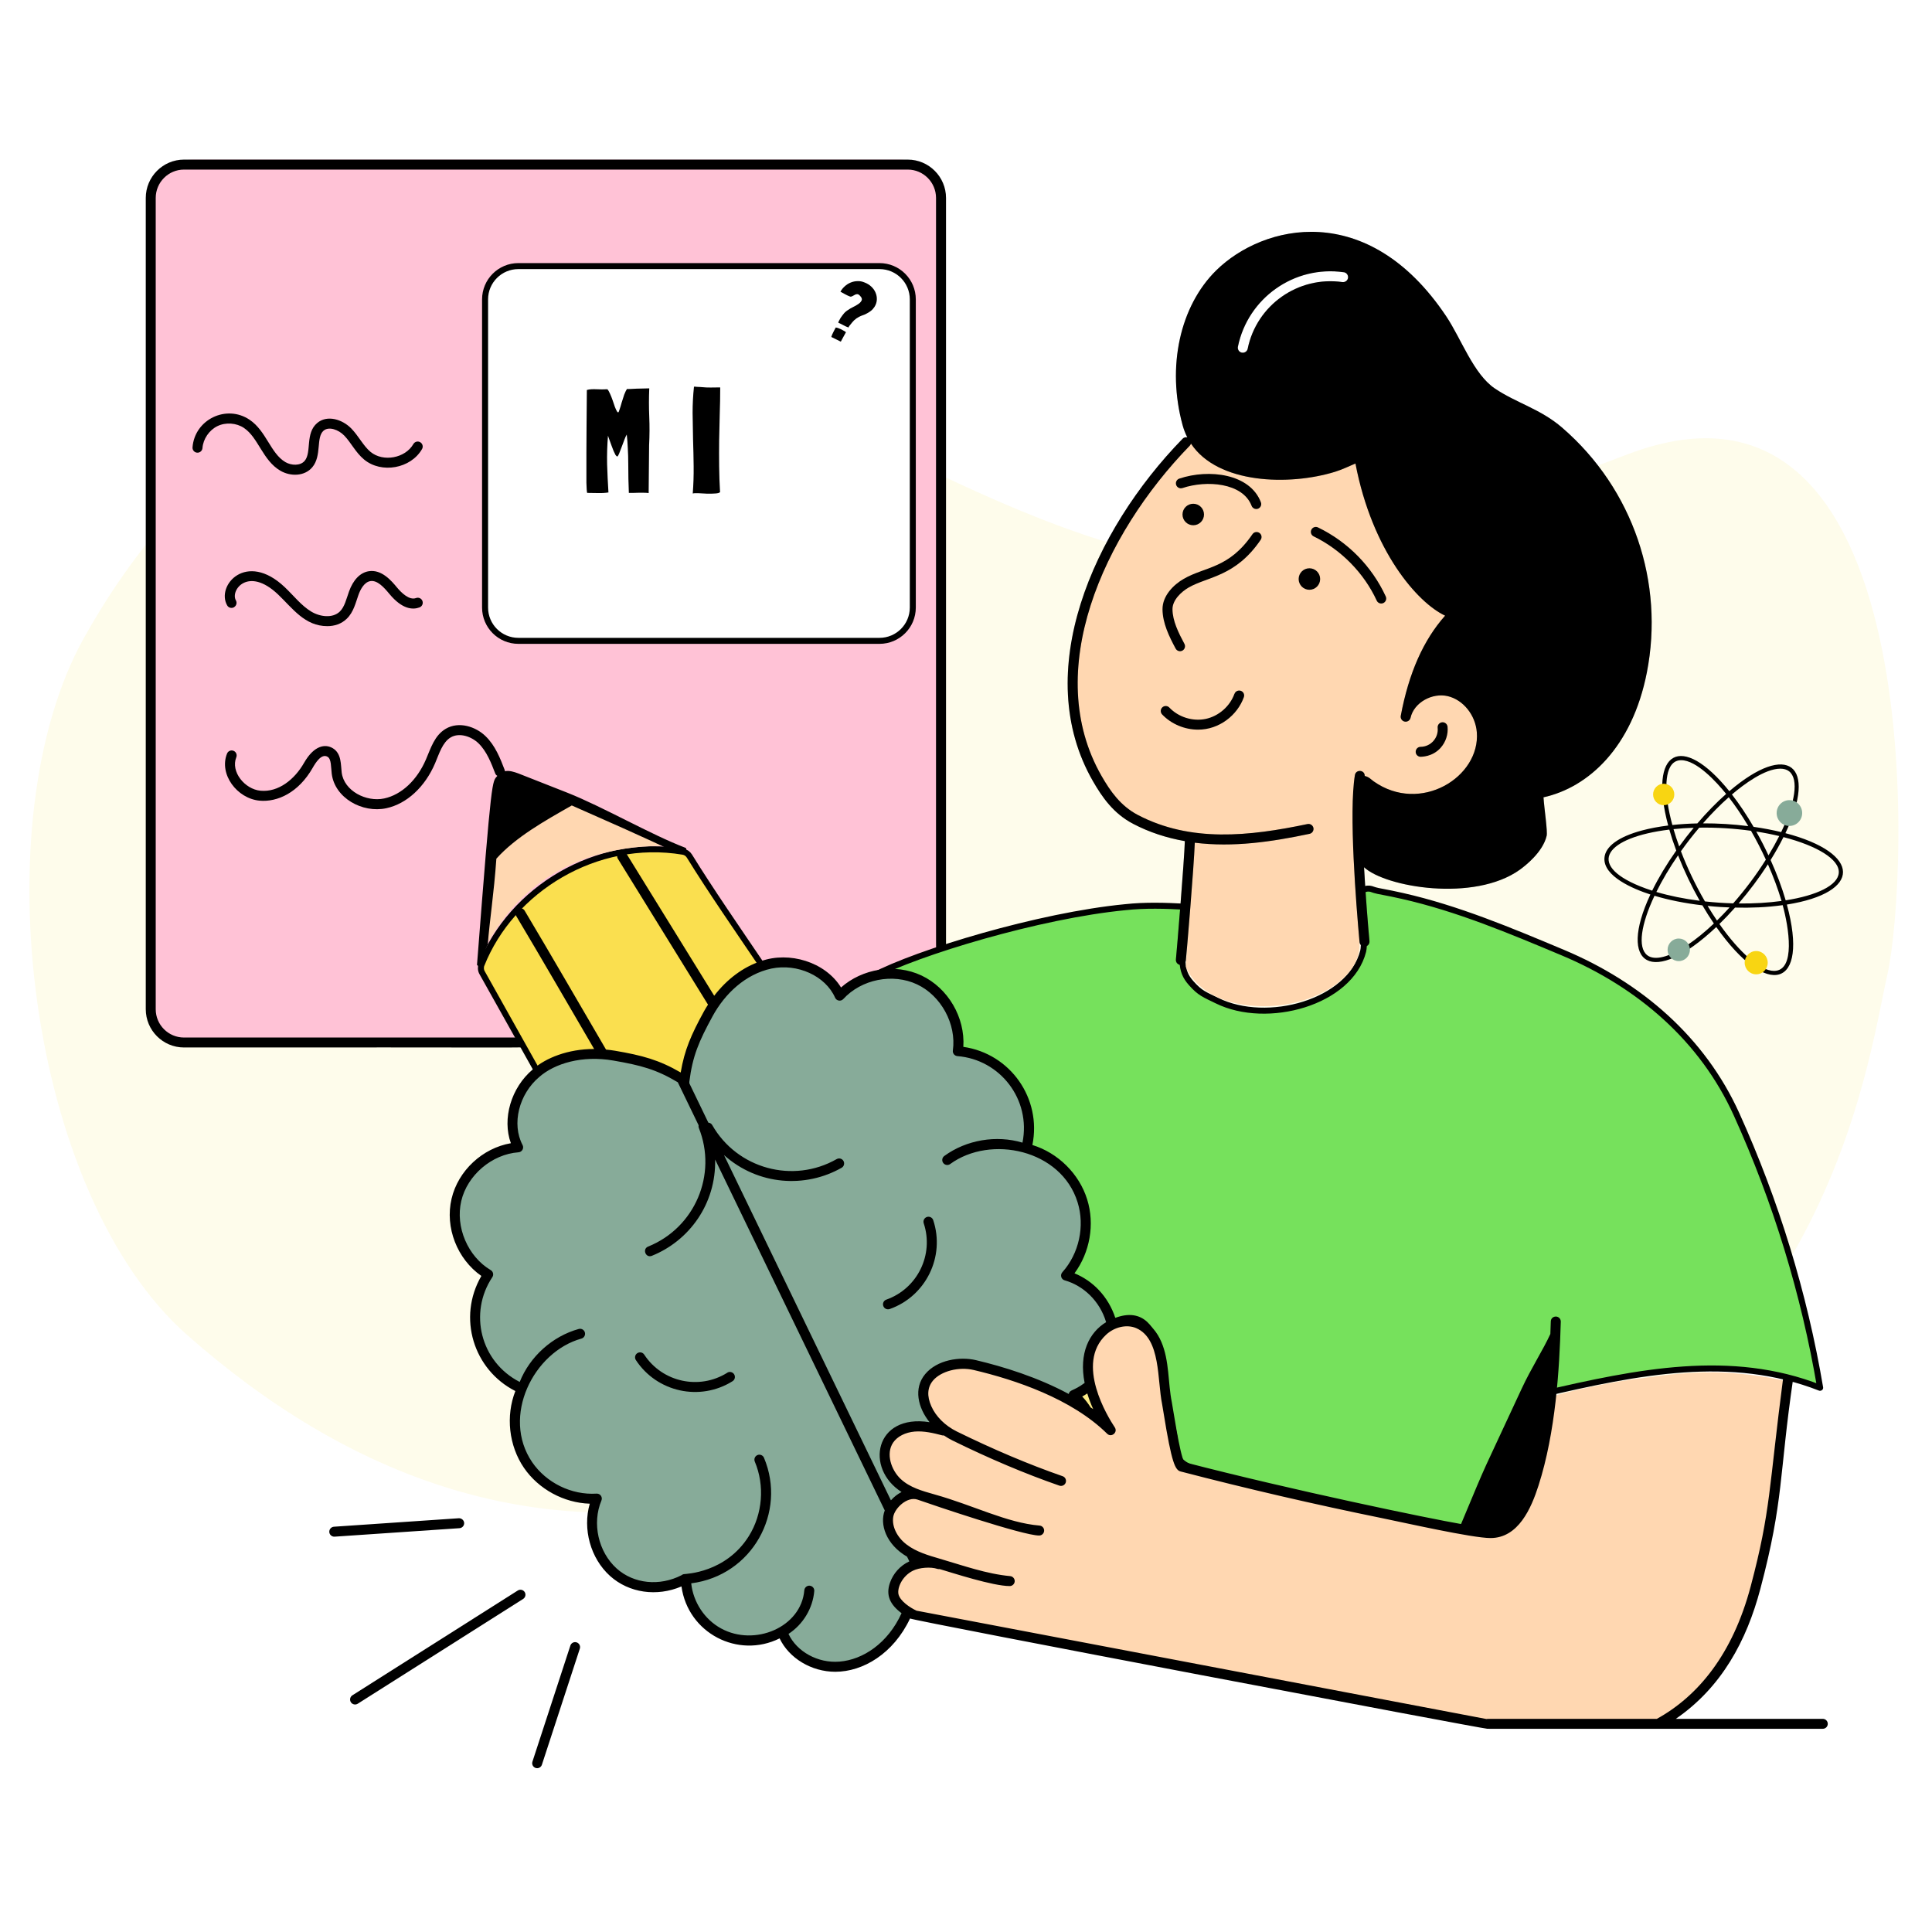 <svg width="460" height="460" viewBox="0 0 460 460" fill="none" xmlns="http://www.w3.org/2000/svg">
<rect width="460" height="460" fill="white"/>
<path d="M213.624 108.034C99.564 50.854 44.538 108.034 20.023 151.825C-4.492 195.615 6.672 284.406 44.538 317.838C82.403 351.27 129.014 370.289 183.798 354.553C238.582 338.818 278.816 392.337 338.531 370.289C434.843 334.727 444.275 254.563 449.353 232.168C454.432 209.773 459.733 81.114 387.879 108.034C316.024 134.955 300.678 151.676 213.624 108.034Z" fill="#FEFCEB"/>
<mask id="mask0_525_15919" style="mask-type:alpha" maskUnits="userSpaceOnUse" x="7" y="84" width="445" height="292">
<path d="M213.624 108.034C99.564 50.854 44.538 108.034 20.023 151.825C-4.492 195.615 6.672 284.406 44.538 317.838C82.403 351.27 129.014 370.289 183.798 354.553C238.582 338.818 278.816 392.337 338.531 370.289C434.843 334.727 444.275 254.563 449.353 232.168C454.432 209.773 459.733 81.114 387.879 108.034C316.024 134.955 300.678 151.676 213.624 108.034Z" fill="#FEFCEB"/>
</mask>
<g mask="url(#mask0_525_15919)">
</g>
<path d="M35.733 48.242C35.733 42.586 40.318 38 45.975 38H213.95C219.606 38 224.192 42.586 224.192 48.242V237.726C224.192 243.383 219.606 247.969 213.95 247.969H45.975C40.318 247.969 35.733 243.383 35.733 237.726V48.242Z" fill="#FFC2D6"/>
<path d="M124.672 249.252L123.43 247.03H43.81C40.094 247.03 37.076 244.012 37.076 240.296V47.131C37.076 43.415 40.094 40.377 43.81 40.377H216.131C219.847 40.377 222.865 43.415 222.865 47.131C222.885 234.376 222.817 225.963 222.924 226.264C223.69 226.011 224.466 225.769 225.243 225.517V47.131C225.243 42.105 221.157 38 216.131 38H43.81C38.784 38 34.708 42.105 34.708 47.131V240.286C34.708 245.312 38.784 249.398 43.81 249.398C129.049 249.33 124.129 249.543 124.672 249.242V249.252Z" fill="black"/>
<path d="M209.406 63.356H123.421C119.042 63.356 115.493 66.906 115.493 71.284V144.655C115.493 149.033 119.042 152.583 123.421 152.583H209.406C213.785 152.583 217.334 149.033 217.334 144.655V71.284C217.334 66.906 213.785 63.356 209.406 63.356Z" fill="white" stroke="black" stroke-width="1.429"/>
<path d="M154.585 99.25C154.68 101.464 154.668 103.714 154.549 106L154.442 117.393C154.085 117.345 153.692 117.322 153.263 117.322C152.835 117.322 152.406 117.322 151.977 117.322C151.549 117.322 151.132 117.333 150.727 117.357C150.346 117.357 150.013 117.357 149.727 117.357C149.68 116.333 149.644 115.226 149.62 114.036C149.62 112.845 149.608 111.631 149.585 110.393C149.585 109.155 149.549 107.941 149.477 106.75C149.43 105.56 149.346 104.464 149.227 103.464C149.061 103.726 148.87 104.143 148.656 104.714C148.442 105.262 148.227 105.833 148.013 106.429C147.799 107.024 147.596 107.548 147.406 108C147.216 108.453 147.073 108.679 146.977 108.679C146.858 108.679 146.716 108.56 146.549 108.322C146.406 108.06 146.251 107.738 146.085 107.357C145.942 106.976 145.787 106.572 145.62 106.143C145.454 105.714 145.311 105.322 145.192 104.964C145.073 104.607 144.966 104.31 144.87 104.072C144.799 103.833 144.763 103.714 144.763 103.714C144.573 105.953 144.501 108.214 144.549 110.5C144.62 112.786 144.727 115.036 144.87 117.25C144.108 117.369 143.275 117.417 142.37 117.393C141.466 117.369 140.632 117.357 139.87 117.357C139.823 117.357 139.787 117.322 139.763 117.25C139.739 117.155 139.716 116.929 139.692 116.572C139.668 116.214 139.644 115.679 139.62 114.964C139.62 114.226 139.62 113.262 139.62 112.072C139.62 110.881 139.62 109.405 139.62 107.643C139.644 105.881 139.656 103.786 139.656 101.357C139.68 98.929 139.704 96.095 139.727 92.857C140.037 92.762 140.394 92.703 140.799 92.679C141.204 92.655 141.62 92.655 142.049 92.679C142.477 92.679 142.906 92.691 143.335 92.714C143.763 92.714 144.18 92.703 144.585 92.679H144.62C144.835 92.917 145.049 93.286 145.263 93.786C145.477 94.262 145.68 94.774 145.87 95.322C146.061 95.869 146.239 96.393 146.406 96.893C146.596 97.393 146.787 97.786 146.977 98.072C147.049 98.143 147.12 98.179 147.192 98.179C147.263 98.203 147.37 97.976 147.513 97.5C147.68 97.024 147.846 96.476 148.013 95.857C148.204 95.214 148.406 94.584 148.62 93.964C148.858 93.345 149.085 92.893 149.299 92.607C149.466 92.631 149.763 92.631 150.192 92.607C150.644 92.584 151.12 92.56 151.62 92.536C152.144 92.512 152.668 92.5 153.192 92.5C153.739 92.476 154.204 92.464 154.585 92.464C154.489 94.75 154.489 97.012 154.585 99.25ZM168.155 92.25C168.727 92.274 169.548 92.274 170.619 92.25H171.477V92.393C171.477 94.441 171.441 96.5 171.369 98.572C171.322 100.643 171.274 102.726 171.227 104.822C171.203 106.893 171.203 108.964 171.227 111.036C171.25 113.107 171.322 115.155 171.441 117.179C171.25 117.369 170.846 117.476 170.227 117.5C169.631 117.548 168.977 117.56 168.262 117.536C167.572 117.512 166.905 117.476 166.262 117.429C165.619 117.405 165.179 117.429 164.941 117.5C165.108 115.357 165.179 113.203 165.155 111.036C165.131 108.869 165.084 106.726 165.012 104.607C164.965 102.464 164.929 100.357 164.905 98.286C164.905 96.191 165.012 94.143 165.227 92.143V92.072C165.346 92.048 165.572 92.06 165.905 92.107C166.262 92.131 166.524 92.143 166.691 92.143C167.119 92.167 167.608 92.203 168.155 92.25Z" fill="black"/>
<path d="M199.641 76.629C199.685 76.539 199.722 76.462 199.753 76.398L200.146 75.683C200.409 75.302 200.675 74.947 200.946 74.618C201.235 74.282 201.589 73.992 202.007 73.75C202.279 73.548 202.643 73.336 203.1 73.112C203.576 72.882 204.004 72.636 204.384 72.376C204.764 72.115 205.022 71.827 205.158 71.512C205.294 71.197 205.171 70.844 204.789 70.453C204.555 70.182 204.336 70.044 204.131 70.04C203.946 70.03 203.758 70.074 203.568 70.173C203.384 70.258 203.2 70.36 203.016 70.478C202.832 70.595 202.641 70.646 202.443 70.629C202.026 70.475 201.624 70.289 201.237 70.071C200.864 69.859 200.487 69.653 200.108 69.454L200.117 69.435C200.379 68.958 200.718 68.535 201.134 68.165C201.557 67.782 202.026 67.485 202.541 67.273C203.055 67.062 203.593 66.949 204.156 66.935C204.724 66.908 205.291 67.015 205.856 67.257C206.473 67.491 207.005 67.819 207.451 68.241C207.911 68.669 208.25 69.15 208.468 69.683C208.699 70.223 208.8 70.787 208.769 71.376C208.739 71.964 208.555 72.526 208.218 73.061C207.967 73.447 207.678 73.768 207.349 74.021C207.02 74.275 206.678 74.491 206.323 74.668C205.98 74.852 205.669 74.987 205.389 75.074C205.128 75.154 204.839 75.276 204.522 75.441C204.072 75.683 203.686 75.957 203.364 76.262C203.056 76.573 202.747 76.931 202.44 77.338C202.365 77.429 202.286 77.526 202.204 77.629C202.123 77.732 202.07 77.842 202.046 77.957L202.037 77.976C201.613 77.835 201.208 77.656 200.822 77.437C200.448 77.225 200.056 77.036 199.644 76.869L199.625 76.859C199.599 76.783 199.604 76.707 199.641 76.629ZM200.195 81.347L200.157 81.328L197.985 80.256L197.927 80.228C197.97 80.074 198.038 79.885 198.13 79.66C198.236 79.441 198.342 79.222 198.447 79.004C198.566 78.791 198.671 78.588 198.765 78.395C198.871 78.209 198.945 78.07 198.989 77.98C199.142 77.991 199.341 78.039 199.585 78.125C199.842 78.218 200.093 78.323 200.337 78.441C200.582 78.559 200.8 78.68 200.994 78.805C201.206 78.924 201.348 79.024 201.42 79.106C201.413 79.119 201.354 79.225 201.242 79.425C201.136 79.612 201.014 79.831 200.877 80.082C200.74 80.333 200.606 80.577 200.475 80.816C200.344 81.054 200.257 81.218 200.214 81.308L200.204 81.327L200.195 81.347Z" fill="black"/>
<path d="M264.786 339.207C262.447 337.683 260.167 335.946 257.77 334.442C257.139 333.617 256.411 332.841 255.596 332.181C258.148 331.133 259.701 329.677 259.856 329.571C260.914 333.307 262.709 337.848 264.776 339.216L264.786 339.207Z" fill="#FBEA88"/>
<path d="M433.331 330.425C412.119 322.099 390.003 326.609 367.073 331.956C369.286 331.432 366.966 336.492 367.073 346.807C366.86 346.885 367.141 346.575 367.073 346.807C365.288 355.162 360.698 362.884 357.729 364.728C356.739 365.349 355.39 365.834 354.265 365.552C354.245 365.552 354.236 365.533 354.207 365.533C350.403 364.359 317.914 358.061 286.212 350.182C282.534 349.298 279.972 348.221 279.866 344.456C279.817 342.826 279.419 340.973 279.089 339.352C276.372 329.726 277.818 308.562 264.475 315.015C262.874 310.26 258.721 305.078 253.84 303.691C258.09 298.965 259.623 291.949 257.731 285.884C255.849 279.8 250.589 274.909 244.408 273.424C247.387 262.323 239.566 251.164 228.076 250.271C229.027 243.44 225.107 236.23 218.887 233.289C215.452 231.688 211.473 231.436 207.815 232.387C218.353 226.788 247.474 217.967 267.901 215.997C272.704 215.473 277.498 215.628 282.321 215.89C282.097 215.89 281.384 225.993 281.549 229.02C281.675 231.107 282.219 232.523 283.606 234.076C285.77 236.521 286.803 236.792 289.743 238.238C301.679 244.148 321.452 238.725 324.567 226.46C325.246 223.743 323.581 213.377 324.163 212.348C324.455 211.863 325.017 211.621 325.58 211.572C326.25 211.514 326.696 211.727 327.308 211.931C328.064 212.193 330.18 212.465 333.906 213.319C347.045 216.288 359.592 221.567 372.178 226.846C390.353 234.493 405.365 247.408 413.468 265.322C422.842 286.039 429.576 307.98 433.37 330.415L433.331 330.425Z" fill="#76E15C"/>
<path d="M367.073 346.807C366.966 336.492 369.286 331.432 367.073 331.956C390.003 326.609 412.119 322.099 433.331 330.425L433.37 330.415C429.576 307.98 422.842 286.039 413.468 265.322C405.365 247.408 390.353 234.493 372.178 226.846C359.592 221.567 347.045 216.288 333.906 213.319C330.18 212.465 328.064 212.193 327.308 211.931C326.696 211.727 326.25 211.514 325.58 211.572C325.017 211.621 324.455 211.863 324.163 212.348C323.581 213.377 325.246 223.743 324.567 226.46C321.452 238.725 301.679 244.148 289.743 238.238C286.803 236.792 285.77 236.521 283.606 234.076C282.219 232.523 281.675 231.107 281.549 229.02C281.384 225.993 282.097 215.89 282.321 215.89C277.498 215.628 272.704 215.473 267.901 215.997C247.474 217.967 218.353 226.788 207.815 232.387C211.473 231.436 215.452 231.688 218.887 233.289C225.107 236.23 229.027 243.44 228.076 250.271C239.566 251.164 247.387 262.323 244.408 273.424C250.589 274.909 255.849 279.8 257.731 285.884C259.623 291.949 258.09 298.965 253.84 303.691C258.721 305.078 262.874 310.26 264.475 315.015C277.818 308.562 276.372 329.726 279.089 339.352C279.419 340.973 279.817 342.826 279.866 344.456C279.972 348.221 282.534 349.298 286.212 350.182C317.914 358.061 350.403 364.359 354.207 365.533C354.236 365.533 354.245 365.552 354.265 365.552C355.39 365.834 356.739 365.349 357.729 364.728C360.698 362.884 365.288 355.162 367.073 346.807ZM367.073 346.807C366.86 346.885 367.141 346.575 367.073 346.807Z" stroke="black" stroke-width="1.429" stroke-linejoin="round"/>
<path d="M181.507 229.98C175.966 231.785 171.435 236.249 168.611 241.431C165.467 247.166 163.759 250.921 162.934 257.432V258.238L162.264 256.85C156.665 253.444 152.667 252.445 146.205 251.348C139.907 250.261 132.998 251.271 128.01 255.201C109.912 222.897 116.162 234.037 114.803 231.62C114.444 231.019 114.415 230.223 114.648 229.689C121.751 211.844 141.877 199.326 162.623 202.79C163.312 202.916 163.788 203.275 164.147 203.829C169.183 211.989 175.481 221.063 181.507 229.971V229.98Z" fill="#FADF4F" stroke="black" stroke-width="1.429" stroke-linejoin="round"/>
<path d="M110.515 362.593C110.466 361.943 109.874 361.457 109.253 361.486L79.511 363.505C78.861 363.553 78.366 364.116 78.405 364.766C78.444 365.387 78.977 365.911 79.666 365.873L109.408 363.854C110.059 363.806 110.554 363.243 110.515 362.593Z" fill="black"/>
<path d="M123.285 378.691L83.907 403.64C83.353 403.989 83.189 404.727 83.538 405.28C83.887 405.833 84.625 405.998 85.178 405.648L124.556 380.7C125.109 380.351 125.274 379.613 124.925 379.06C124.575 378.507 123.838 378.342 123.285 378.691Z" fill="black"/>
<path d="M137.297 391.044C136.667 390.841 136.007 391.18 135.803 391.801L126.769 419.447C126.517 420.214 127.089 421 127.894 421C128.389 421 128.855 420.68 129.02 420.185L138.054 392.539C138.258 391.918 137.918 391.248 137.297 391.044Z" fill="black"/>
<path d="M348.637 364.219L370.658 323.25L369.634 332.468C372.383 331.681 374.037 331.237 377.828 330.42C383.67 329.167 386.971 328.599 393.192 327.859C397.086 327.263 399.601 327.057 404.458 326.835C408.314 326.675 410.74 326.686 416.749 327.347C420.234 327.788 422.137 328.139 425.455 328.883L424.943 332.98L423.919 345.783L422.382 356.025L419.822 369.341L418.285 379.071L412.652 391.362L407.019 400.58L395.752 410.822H352.734L220.095 385.216L215.486 383.68L213.95 381.631L212.926 377.534L215.486 373.95L218.559 371.389L215.486 369.341L212.414 365.756L211.389 362.171L212.414 358.074L217.023 355.513L213.95 352.953L211.389 349.88L210.877 345.271L212.414 342.198L215.486 340.15L220.095 339.638L225.729 341.174L222.656 338.101L220.608 334.516L219.583 331.444L221.632 327.347L227.777 324.274L234.435 325.298L251.335 331.444L264.138 340.15L262.089 336.565L260.041 331.444L259.016 325.298L260.553 319.665L263.113 316.08L270.283 314.544L274.892 318.129L276.429 324.274L277.965 332.98L278.989 340.15L281.55 348.856L348.637 364.219Z" fill="#FFD7B1"/>
<path d="M148.399 251.553L162.226 256.674L164.275 252.065L166.835 243.872L170.42 238.75L175.541 233.117L182.711 229.532H189.368L196.026 232.093L200.123 237.214L202.171 234.653L209.853 231.581L217.023 232.605L223.68 236.702L227.777 243.872L228.289 250.529L235.971 252.578L242.117 258.211L244.677 265.381L244.165 273.574L248.774 275.111L254.92 280.744L258.504 287.914L257.48 297.132L253.895 303.277L261.065 308.398L264.65 314.544L259.529 321.201V329.907L255.432 333.492L253.383 332.468L235.459 325.298L226.753 324.786L221.12 327.347L219.583 334.004L224.192 340.15L217.023 339.638L211.389 343.223L210.877 349.88L217.023 355.513L212.414 358.586L211.389 363.195L213.95 367.804L219.583 371.389L213.95 374.462L212.414 379.583L216.511 384.192L213.95 387.777L209.341 392.898L203.196 396.483L198.074 396.995L190.905 394.434L185.784 388.801L178.102 390.85L170.932 388.801L165.299 383.68L163.25 376.51L157.617 378.047L151.472 377.534L145.326 373.437L142.253 369.853L141.229 363.195L141.741 357.05H139.181L130.987 353.977L125.866 349.368L122.793 342.71L122.281 335.541L123.817 330.42L122.281 329.395L116.135 324.274L113.063 317.104V310.447L116.135 303.277L111.014 298.156L108.454 293.547V285.865L112.038 278.183L116.135 275.111L123.305 273.062L122.281 270.502V264.868L123.817 259.747L129.451 253.602L138.157 251.041L148.399 251.553Z" fill="#87AB99"/>
<path d="M434.001 409.249H399C409.917 401.748 415.875 390.617 419.135 378.293C424.754 357.091 423.56 351.307 426.957 328.144C426.19 327.892 425.452 327.649 424.686 327.426C424.637 327.523 424.628 327.61 424.608 327.707C421.105 354.519 421.668 359.478 416.835 377.692C412.546 393.868 404.318 403.824 394.478 409.258C350.723 409.287 354.469 409.21 353.945 409.297C353.605 409.22 218.683 383.592 218.218 383.495C216.617 382.738 214.307 381.195 213.919 379.565C213.599 378.002 214.85 375.217 217.373 373.975C218.897 373.218 221.614 373.015 223.196 373.548C223.37 373.607 223.545 373.616 223.72 373.587C226.873 374.519 236.412 377.634 240.41 377.634C241.012 377.634 241.536 377.168 241.594 376.556C241.652 375.906 241.167 375.324 240.517 375.266C234.85 374.742 229.27 372.733 223.788 371.132C221.022 370.327 218.169 369.492 215.908 367.784C213.57 366.028 212.308 363.427 212.677 361.157C213.016 359.07 216.015 356.237 218.431 357.042C222.138 358.342 243.506 365.601 247.416 365.601C248.028 365.601 248.542 365.135 248.6 364.514C248.659 363.864 248.173 363.282 247.513 363.233C239.692 362.573 231.764 358.41 222.623 355.849C219.518 354.975 216.587 354.15 214.443 352.132C212.192 350.017 210.872 346.106 212.648 343.476C213.647 342.011 215.559 341.031 217.791 340.846C219.984 340.672 222.225 341.196 224.331 341.749C224.467 341.788 224.603 341.788 224.739 341.768C225.379 342.205 226.039 342.603 226.747 342.952C235.5 347.261 244.069 350.89 252.23 353.723C252.851 353.937 253.53 353.607 253.743 352.996C253.957 352.375 253.637 351.695 253.016 351.482C244.952 348.677 236.471 345.087 227.805 340.827C225.039 339.459 222.827 337.275 221.74 334.811C220.663 332.385 220.799 330.337 222.128 328.726C224.011 326.465 228.281 325.349 231.842 326.194C241.691 328.513 255.189 333.035 263.602 341.361C264.612 342.36 266.213 341.041 265.427 339.857C263.777 337.382 255.946 324.69 263.36 317.79C265.378 315.908 268.328 315.267 270.541 316.228C276.402 318.761 275.509 328.561 276.693 334.316C276.761 334.646 276.877 335.383 277.033 336.354C278.993 348.532 279.817 350.017 281.118 350.356C296.954 354.471 313.111 358.216 329.123 361.477C334.324 362.534 350.52 366.202 354.886 366.202C361.514 366.202 364.58 359.119 366.327 353.655C370.383 340.992 371.286 326.174 371.616 314.685C371.635 314.025 371.121 313.482 370.461 313.462C369.753 313.462 369.258 313.957 369.238 314.617C369.209 315.587 369.17 316.606 369.131 317.615C367.433 321.351 364.542 325.806 362.29 330.667C352.014 352.869 354.925 345.97 347.87 362.864C340.301 361.564 307.91 354.868 281.972 348.134C280.875 346.281 279.264 335.092 279.002 333.84C278.071 329.299 278.459 324.03 276.508 319.488C274.51 314.84 270.405 312.346 265.572 313.841C263.864 308.62 260.148 304.933 255.83 303.167C259.507 298.198 260.701 291.473 258.848 285.573C256.955 279.47 251.9 274.492 245.806 272.619C248.057 261.566 240.595 250.873 229.367 249.252C229.814 242.265 225.758 235.259 219.382 232.251C213.065 229.291 205.273 230.65 200.246 235.114C196.491 229.02 187.893 226.438 181.159 228.855C176.967 230.223 173.076 233.144 170.048 237.083C163.488 226.477 155.647 213.785 149.126 203.217C148.787 202.664 148.049 202.489 147.496 202.829C146.943 203.178 146.768 203.906 147.108 204.459C153.202 214.338 161.363 227.545 168.573 239.199C168.233 239.742 167.894 240.276 167.583 240.849C164.594 246.322 162.974 249.97 162.071 255.356C156.928 252.367 152.959 251.29 146.419 250.174C145.701 250.048 145.002 249.97 144.294 249.902C137.074 237.549 131.291 227.506 124.915 216.822C124.586 216.259 123.858 216.075 123.285 216.414C122.722 216.754 122.538 217.482 122.878 218.045C128.962 228.243 134.425 237.714 141.46 249.757C135.211 249.757 129.913 251.901 126.876 254.599C121.655 258.975 119.53 266.399 121.636 272.192C114.882 273.366 109.089 278.703 107.517 285.409C105.896 292.259 108.865 299.79 114.61 303.797C108.846 313.734 112.757 326.155 122.703 331.201C120.384 337.14 121.141 344.185 124.741 349.473C128.244 354.587 134.251 357.828 140.422 358.022C138.685 364.039 140.587 371.035 145.255 375.237C149.786 379.303 156.433 380.215 162.256 377.721C163.799 388.842 175.705 395.013 185.623 390.093C187.864 394.819 193.211 398.041 198.878 398.041C205.447 398.041 212.725 393.752 216.675 385.358C217.888 385.979 353.392 411.694 353.926 411.578C354.44 411.675 349.316 411.587 434.001 411.616C434.661 411.616 435.185 411.083 435.185 410.432C435.185 409.782 434.652 409.249 434.001 409.249ZM259.672 335.092C259.08 334.151 258.391 333.258 257.673 332.501C258.081 332.278 258.479 332.035 258.877 331.773C259.255 333.025 259.731 334.277 260.284 335.5C260.09 335.354 259.866 335.238 259.672 335.102V335.092ZM169.65 241.984C172.61 236.54 177.51 231.95 183.662 230.611C189.883 229.32 196.549 232.367 198.829 237.54C199.169 238.316 200.207 238.5 200.79 237.86C205.088 233.173 212.541 231.649 218.344 234.376C224.079 237.074 227.747 243.837 226.873 250.106C226.776 250.776 227.262 251.397 227.951 251.455C238.101 252.26 245.515 261.741 243.448 272.056C237.208 270.193 230.095 271.396 224.836 275.229C224.302 275.617 224.186 276.355 224.574 276.889C224.962 277.422 225.709 277.539 226.233 277.151C235.84 270.144 252.666 273.677 256.567 286.253C258.343 291.929 256.916 298.47 252.938 302.914C252.356 303.564 252.647 304.612 253.501 304.845C257.867 306.078 261.827 309.658 263.36 314.801C259.342 317.237 256.829 322.186 258.246 329.27C255.529 331.278 254.704 330.813 254.461 331.9C247.116 327.94 238.945 325.398 232.366 323.845C228.494 322.933 223.099 323.777 220.275 327.174C217.47 330.551 218.538 335.15 221.323 338.615C208.232 336.557 205.884 349.667 214.656 355.237C213.657 355.761 212.871 356.382 212.124 357.226L172.387 275.025C180.518 282.294 191.823 282.915 200.382 278.043C200.955 277.723 201.149 276.995 200.828 276.423C200.508 275.85 199.78 275.656 199.208 275.976C188.805 281.905 175.511 278.276 169.572 267.864C169.378 267.515 169.019 267.33 168.651 267.291L164.129 257.927V257.549C164.895 251.445 166.39 247.961 169.66 241.965L169.65 241.984ZM199.858 395.624C194.725 396.042 189.708 393.247 187.738 389.026C191.193 386.775 193.521 382.951 193.871 378.827C193.929 378.177 193.444 377.604 192.784 377.546C192.153 377.488 191.561 377.973 191.503 378.633C190.766 387.464 179.664 392.092 171.688 387.726C167.738 385.571 165.05 381.437 164.575 376.983C179.131 375.12 187.369 360.05 181.896 347.076C181.644 346.475 180.936 346.193 180.344 346.446C179.742 346.698 179.461 347.396 179.713 347.998C182.119 353.704 181.576 360.506 178.286 365.756C172.784 374.528 163.226 374.713 162.974 374.781C162.722 374.79 162.498 374.868 162.265 375.052C157.054 377.721 150.922 377.119 146.836 373.461C142.45 369.512 140.917 362.699 143.197 357.265C143.527 356.499 142.955 355.577 142.033 355.625C136.075 356.004 130.068 353.054 126.701 348.134C119.316 337.285 127.011 321.875 138.433 318.712C139.064 318.537 139.432 317.887 139.258 317.247C139.083 316.616 138.433 316.247 137.792 316.422C131.524 318.159 126.148 322.991 123.741 329.037C114.377 324.243 111.553 312.579 117.22 304.088C117.599 303.526 117.424 302.749 116.842 302.41C111.388 299.188 108.37 292.114 109.826 285.952C111.262 279.8 117.123 274.812 123.45 274.356C124.304 274.298 124.818 273.376 124.421 272.619C121.781 267.621 123.538 260.499 128.428 256.394C132.087 253.202 138.598 251.222 146.031 252.513C152.62 253.648 156.268 254.628 161.382 257.685L166.331 267.913C166.302 268.116 166.302 268.33 166.38 268.534C170.844 279.644 165.448 292.327 154.318 296.801C152.872 297.383 153.736 299.595 155.201 299.004C164.129 295.413 170.504 286.612 170.271 276.083L210.658 359.633C209.397 362.884 210.94 367.726 215.966 370.637L216.51 371.753C214.249 372.801 212.648 374.703 211.9 376.838C210.823 379.895 212.007 382.117 214.656 384.096C211.386 391.287 205.438 395.178 199.877 395.624H199.858Z" fill="black"/>
<path d="M116.135 224.411L117.159 202.902L135.596 190.611L157.617 201.366C131.778 201.672 121.211 215.775 116.135 224.411Z" fill="#FFD7B1"/>
<path d="M113.575 229.709C113.555 229.922 114.425 230.184 114.522 230.378C114.522 230.145 114.571 229.932 114.658 229.709C115.357 227.952 115.175 226.573 116.135 224.923C116.543 219.411 117.601 212.803 118.184 204.438C122.841 199.295 129.524 195.532 136.142 191.776C142.324 194.523 154.469 199.807 160.689 202.902C162.863 202.922 160.489 202.441 162.634 202.8C162.964 202.858 163.274 202.984 163.536 203.169C163.4 202.955 163.502 201.965 163.25 201.878C154.876 198.685 143.585 192.106 135.075 188.739C134.91 188.671 123.256 184.091 123.411 184.149C122.382 183.78 121.286 183.402 120.208 183.625C120.199 183.518 120.199 183.421 120.16 183.315C119.122 180.607 117.938 177.531 115.599 175.27C113.27 173.009 109.263 171.67 106.128 173.523C103.45 175.096 102.557 178.172 101.432 180.782C99.316 185.741 95.6 189.224 91.485 190.107C87.206 191.029 81.907 188.312 81.354 183.936C81.121 182.111 81.354 179.394 79.21 178.133C77.502 177.124 74.833 177.356 72.378 181.655C70.156 185.547 66.314 188.681 62.005 188.264C58.298 187.914 54.873 183.761 56.26 180.306C56.503 179.695 56.212 179.006 55.6 178.764C54.999 178.521 54.3 178.812 54.058 179.423C52.078 184.353 56.445 190.127 61.782 190.631C66.061 191.029 71.068 188.72 74.436 182.839C75.124 181.626 76.541 179.326 77.997 180.19C78.909 180.733 78.783 182.597 78.987 184.246C79.715 189.991 86.274 193.659 91.97 192.436C96.832 191.398 101.179 187.39 103.596 181.723C104.566 179.443 105.362 176.726 107.312 175.571C109.398 174.339 112.28 175.377 113.93 176.978C115.89 178.88 116.967 181.694 117.918 184.169C118.015 184.421 118.2 184.605 118.413 184.731C117.171 186.245 117.087 184.188 113.575 229.709Z" fill="black"/>
<path d="M272.842 116.866C274.071 114.818 281.548 106.453 285.133 102.527C288.82 116.866 312.275 112.599 323.542 108.672C326.41 129.976 339.076 142.472 345.051 146.057C342.183 150.564 339.076 156.47 337.881 158.86L334.808 170.639L337.881 166.542C339.929 165.347 344.641 163.469 347.099 165.517C349.557 167.566 351.196 170.127 351.708 171.151C352.391 172.687 353.142 176.784 350.684 180.881C348.226 184.978 345.221 187.026 344.026 187.539C343.173 188.563 339.929 190.406 333.784 189.587C327.639 188.768 324.395 185.831 323.542 184.466L323.03 200.854C323.712 206.316 323.696 220.007 323.696 224.923C323.696 231.069 317.837 234.53 316.884 235.166C315.348 236.19 307.666 240.799 296.399 239.262C287.386 238.033 283.543 233.123 282.348 230.221L284.109 198.805C283.255 198.464 278.885 197.883 272.33 196.245C265.775 194.606 260.039 183.954 257.99 178.833C256.795 173.541 254.61 161.318 255.43 154.763C256.454 146.569 262.087 136.327 262.599 133.766C263.112 131.206 271.305 119.427 272.842 116.866Z" fill="#FFD7B1"/>
<path d="M281.572 104.461C260.223 126.382 245.338 160.093 260.213 185.973C262.416 189.806 265.104 193.698 269.801 196.153C273.595 198.142 277.739 199.501 282.105 200.267C281.96 204.964 280.203 226.254 279.98 228.437C279.912 229.088 280.378 229.67 281.038 229.747C281.688 229.815 282.28 229.35 282.348 228.69C282.542 226.865 284.26 206.458 284.473 200.646C293.653 201.781 302.736 200.442 311.799 198.53C312.439 198.394 312.847 197.764 312.721 197.123C312.585 196.483 311.945 196.075 311.314 196.201C297.389 199.132 283.474 200.607 270.926 194.047C266.764 191.864 264.318 188.312 262.29 184.78C248.035 159.967 262.572 127.392 283.289 106.101C283.425 105.966 283.503 105.791 283.561 105.616C289.917 115.252 306.957 115.698 317.864 112.331C319.581 111.798 321.134 111.031 322.725 110.361C326.743 131.302 337.534 143.529 344.074 146.586C338.892 152.418 335.428 160.239 333.516 170.428C333.4 171.068 333.807 171.68 334.448 171.806C335.078 171.932 335.699 171.534 335.845 170.903C336.67 167.216 341.066 164.887 344.705 165.751C348.382 166.624 351.294 170.234 351.623 174.348C352.468 185.023 338.184 193.882 327.073 186.041C326.432 185.595 325.986 184.993 324.938 184.751C324.957 183.266 322.842 183.13 322.599 184.537C321.124 193.319 322.881 215.269 323.696 224.304C323.754 224.925 324.268 225.381 324.88 225.381C325.578 225.381 326.132 224.779 326.064 224.08C325.763 220.791 325.171 213.833 324.773 206.487C329.858 211.242 350.983 214.852 361.842 207.089C363.113 206.177 367.334 202.907 368.246 199.025C368.508 197.929 367.683 192.659 367.499 189.836C378.193 187.478 388.605 177.948 392.108 160.123C396.29 138.823 388.954 116.523 371.953 101.832C366.781 97.358 361.075 95.971 355.942 92.516C350.828 89.091 347.907 80.629 344.307 75.263C325.646 47.393 300.737 53.41 289.587 64.365C280.921 72.885 277.768 87.354 281.572 101.23C281.853 102.249 282.231 103.219 282.688 104.141C282.299 104.054 281.882 104.141 281.581 104.452L281.572 104.461ZM319.95 64.812C320.6 64.909 321.047 65.51 320.959 66.16C320.862 66.811 320.261 67.238 319.611 67.16C309.082 65.666 299.194 72.633 297.069 83.026C296.962 83.598 296.448 83.977 295.894 83.977C295.089 83.977 294.604 83.249 294.74 82.55C297.127 70.925 308.189 63.133 319.94 64.821L319.95 64.812Z" fill="black"/>
<path d="M281.572 104.461C260.223 126.382 245.338 160.093 260.213 185.973C262.416 189.806 265.104 193.698 269.801 196.153C273.595 198.142 277.739 199.501 282.105 200.267C281.96 204.964 280.203 226.254 279.98 228.437C279.912 229.088 280.378 229.67 281.038 229.747C281.688 229.815 282.28 229.35 282.348 228.69C282.542 226.865 284.26 206.458 284.473 200.646C293.653 201.781 302.736 200.442 311.799 198.53C312.439 198.394 312.847 197.764 312.721 197.123C312.585 196.483 311.945 196.075 311.314 196.201C297.389 199.132 283.474 200.607 270.926 194.047C266.764 191.864 264.318 188.312 262.29 184.78C248.035 159.967 262.572 127.392 283.289 106.101C283.425 105.966 283.503 105.791 283.561 105.616C289.917 115.252 306.957 115.698 317.864 112.331C319.581 111.798 321.134 111.031 322.725 110.361C326.743 131.302 337.534 143.529 344.074 146.586C338.892 152.418 335.428 160.239 333.516 170.428C333.4 171.068 333.807 171.68 334.448 171.806C335.078 171.932 335.699 171.534 335.845 170.903C336.67 167.216 341.066 164.887 344.705 165.751C348.382 166.624 351.294 170.234 351.623 174.348C352.468 185.023 338.184 193.882 327.073 186.041C326.432 185.595 325.986 184.993 324.938 184.751C324.957 183.266 322.842 183.13 322.599 184.537C321.124 193.319 322.881 215.269 323.696 224.304C323.754 224.925 324.268 225.381 324.88 225.381C325.578 225.381 326.132 224.779 326.064 224.08C325.763 220.791 325.171 213.833 324.773 206.487C329.858 211.242 350.983 214.852 361.842 207.089C363.113 206.177 367.334 202.907 368.246 199.025C368.508 197.929 367.683 192.659 367.499 189.836C378.193 187.478 388.605 177.948 392.108 160.123C396.29 138.823 388.954 116.523 371.953 101.832C366.781 97.358 361.075 95.971 355.942 92.516C350.828 89.091 347.907 80.629 344.307 75.263C325.646 47.393 300.737 53.41 289.587 64.365C280.921 72.885 277.768 87.354 281.572 101.23C281.853 102.249 282.231 103.219 282.688 104.141C282.299 104.054 281.882 104.141 281.581 104.452L281.572 104.461ZM319.95 64.812C320.6 64.909 321.047 65.51 320.959 66.16C320.862 66.811 320.261 67.238 319.611 67.16C309.082 65.666 299.194 72.633 297.069 83.026C296.962 83.598 296.448 83.977 295.894 83.977C295.089 83.977 294.604 83.249 294.74 82.55C297.127 70.925 308.189 63.133 319.94 64.821L319.95 64.812Z" fill="black" fill-opacity="0.2"/>
<path d="M300.164 128.527C300.533 127.984 300.397 127.246 299.853 126.877C299.31 126.509 298.573 126.644 298.204 127.188C292.595 135.407 286.986 134.864 281.853 137.813C279.388 139.23 276.758 141.879 276.788 145.082C276.817 148.381 278.35 151.506 279.912 154.426C280.223 154.999 280.931 155.222 281.523 154.912C282.096 154.601 282.319 153.883 282.008 153.301C280.582 150.642 279.184 147.818 279.165 145.062C279.146 142.889 281.232 140.909 283.037 139.871C287.607 137.251 294.186 137.309 300.164 128.527Z" fill="black"/>
<circle cx="311.763" cy="137.863" r="2.561" fill="black"/>
<circle cx="284.108" cy="122.5" r="2.561" fill="black"/>
<path d="M281.543 116.203C287.249 114.291 295.895 114.913 298 120.434C298.185 120.909 298.631 121.201 299.107 121.201C299.941 121.201 300.514 120.366 300.213 119.59C297.622 112.778 287.85 111.584 280.786 113.952C280.165 114.165 279.825 114.835 280.039 115.456C280.242 116.077 280.912 116.407 281.543 116.203Z" fill="black"/>
<path d="M327.792 143.005C328.063 143.607 328.772 143.859 329.364 143.587C329.955 143.316 330.217 142.607 329.946 142.015C326.646 134.854 320.912 129.012 313.808 125.577C313.216 125.296 312.508 125.538 312.227 126.13C311.945 126.722 312.188 127.43 312.78 127.712C319.291 130.866 324.764 136.436 327.792 143.005Z" fill="black"/>
<path d="M343.036 178.016C344.23 176.677 344.841 174.804 344.657 173.029C344.589 172.378 344.006 171.903 343.356 171.971C342.706 172.039 342.231 172.621 342.298 173.271C342.551 175.678 340.659 177.793 338.242 177.813C337.582 177.813 337.058 178.356 337.068 179.016C337.068 179.666 337.602 180.19 338.252 180.19C338.407 180.151 341.027 180.277 343.046 178.016H343.036Z" fill="black"/>
<path d="M293.915 165.188C292.848 168.167 290.17 170.506 287.084 171.166C283.988 171.816 280.592 170.758 278.418 168.468C277.972 167.992 277.215 167.973 276.74 168.419C276.264 168.866 276.245 169.623 276.691 170.098C278.884 172.408 282.077 173.727 285.26 173.727C290.286 173.727 294.614 170.302 296.157 165.993C296.38 165.372 296.06 164.693 295.439 164.48C294.818 164.266 294.139 164.586 293.925 165.198L293.915 165.188Z" fill="black"/>
<path d="M58.105 101.909C61.52 104.209 62.539 109.604 66.741 112.069C69.138 113.476 72.524 113.457 74.378 111.225C76.658 108.479 75.193 104.112 77.056 102.53C78.298 101.482 80.588 102.288 81.957 103.704C83.606 105.403 84.654 107.732 86.702 109.42C90.826 112.826 97.812 111.584 100.491 106.907C100.811 106.334 100.617 105.616 100.044 105.286C99.472 104.956 98.754 105.16 98.424 105.723C96.493 109.1 91.224 110.08 88.215 107.586C86.537 106.198 85.382 103.821 83.664 102.045C81.51 99.823 77.881 98.717 75.523 100.716C72.631 103.161 74.242 107.673 72.553 109.711C71.505 110.963 69.351 110.846 67.944 110.022C64.422 107.955 63.403 102.608 59.424 99.939C53.912 96.223 46.353 99.862 45.839 106.509C45.79 107.159 46.276 107.732 46.935 107.78C47.586 107.819 48.158 107.343 48.207 106.684C48.371 104.51 49.808 102.404 51.778 101.453C53.738 100.502 56.28 100.677 58.095 101.9L58.105 101.909Z" fill="black"/>
<path d="M55.717 144.567C56.29 144.237 56.484 143.519 56.164 142.947C54.795 140.55 59.065 134.776 66.178 141.511C69.691 144.849 72.544 149.08 77.939 149.08C79.618 149.08 81.267 148.575 82.568 147.313C84.198 145.741 84.683 143.49 85.343 141.656C85.741 140.53 86.643 138.609 88.186 138.357C89.817 138.095 91.379 139.793 92.718 141.414C95.804 145.14 98.317 145.208 99.889 144.616C100.5 144.383 100.811 143.704 100.578 143.083C100.345 142.471 99.666 142.161 99.045 142.394C97.444 142.995 95.532 141.093 94.533 139.89C93.261 138.357 90.894 135.494 87.779 136.009C85.751 136.338 84.082 138.066 83.092 140.86C82.461 142.607 82.063 144.49 80.899 145.615C79.181 147.265 76.183 146.867 74.106 145.615C71.738 144.189 69.963 141.86 67.799 139.803C58.628 131.108 51.399 139.424 54.087 144.14C54.407 144.713 55.135 144.907 55.708 144.587L55.717 144.567Z" fill="black"/>
<path d="M173.163 326.844C166.506 331.017 157.695 329.105 153.386 322.526C153.027 321.973 152.29 321.827 151.736 322.186C151.193 322.545 151.038 323.283 151.397 323.826C156.414 331.473 166.661 333.724 174.424 328.853C174.977 328.503 175.142 327.775 174.793 327.213C174.443 326.66 173.716 326.485 173.153 326.834L173.163 326.844Z" fill="black"/>
<path d="M211.831 311.677C220.448 308.63 225.077 299.198 222.195 290.513C221.991 289.892 221.322 289.552 220.691 289.756C220.07 289.96 219.73 290.629 219.934 291.26C222.408 298.713 218.449 306.815 211.026 309.435C210.405 309.658 210.085 310.328 210.308 310.949C210.521 311.56 211.191 311.89 211.822 311.677H211.831Z" fill="black"/>
<path d="M425.099 198.373C432.786 182.18 425.762 176.422 411.743 188.378C400.38 174.284 392.382 178.616 397.188 196.549C394.942 196.83 392.843 197.222 390.954 197.728C385.352 199.227 382.175 201.563 382.007 204.3C381.739 208.654 388.836 211.647 392.947 212.976C385.062 229.836 393.38 235.115 408.64 220.718C420.834 238.043 430.861 235.223 425.444 215.371C443.31 212.532 443.335 203.158 425.099 198.373ZM423.888 183.016C424.733 183.016 425.438 183.226 425.978 183.648C428.349 185.521 427.406 191.199 424.089 198.116C422.045 197.62 419.845 197.197 417.517 196.867C415.875 194.043 414.133 191.442 412.363 189.162C415.185 186.752 420.202 183.016 423.888 183.016ZM412.665 215.087C410.431 215.025 408.21 214.871 405.94 214.621C403.694 210.758 401.735 206.636 400.221 202.677C401.582 200.764 402.965 198.974 404.585 197.061C408.759 196.996 412.848 197.246 416.906 197.808C418.237 200.128 419.378 202.356 420.443 204.676C418.121 208.37 415.478 211.878 412.665 215.087ZM420.934 205.787C422.252 208.774 423.351 211.721 424.175 214.513C421.081 214.939 417.62 215.155 413.962 215.112C416.54 212.109 418.905 208.931 420.931 205.787H420.934ZM411.801 216.056C410.81 217.151 409.809 218.194 408.805 219.172C408.054 218.068 407.307 216.907 406.577 215.695C408.918 215.932 410.318 215.997 411.801 216.056ZM404.704 214.473C400.972 214.004 397.466 213.288 394.369 212.372C395.742 209.595 397.484 206.633 399.541 203.649C401.021 207.429 402.73 210.989 404.701 214.476L404.704 214.473ZM399.809 201.535C399.3 200.134 398.842 198.755 398.455 197.413C399.995 197.249 401.604 197.141 403.261 197.086C401.976 198.638 400.914 200.014 399.809 201.535ZM405.464 196.037C407.49 193.723 409.562 191.627 411.609 189.816C413.202 191.868 414.767 194.189 416.26 196.697C412.662 196.243 409.009 196.021 405.464 196.037ZM418.157 197.987C420.071 198.286 421.905 198.644 423.626 199.061C422.875 200.554 422.018 202.097 421.065 203.664C420.272 201.967 419.442 200.276 418.157 197.987ZM397.051 191.168C396.474 187.234 396.37 181.001 400.282 181.001C403.944 181.001 408.671 186.154 410.987 189.029C408.698 191.054 406.379 193.426 404.127 196.052C402.067 196.095 400.078 196.225 398.18 196.429C397.683 194.593 397.292 192.822 397.048 191.168H397.051ZM390.448 211.005C377.543 205.753 382.377 199.372 397.454 197.524C397.917 199.144 398.47 200.813 399.108 202.513C396.788 205.806 394.86 209.039 393.377 212.06C392.349 211.73 391.369 211.378 390.448 211.005ZM401.826 224.964C397.451 227.907 393.938 228.805 392.19 227.426C389.856 225.584 390.731 220.052 393.926 213.279C397.322 214.297 401.201 215.072 405.329 215.556C406.223 217.083 407.139 218.53 408.063 219.885C405.952 221.888 403.846 223.606 401.829 224.964H401.826ZM422.381 231.166C419.125 231.166 414.151 226.787 409.379 219.999C410.627 218.787 411.872 217.478 413.101 216.093C416.922 216.185 420.69 216.037 424.45 215.513C425.881 220.709 427.623 231.166 422.381 231.166ZM425.164 214.365C424.266 211.298 423.052 208.052 421.572 204.769C422.735 202.899 423.76 201.069 424.636 199.311C432.624 201.381 438.001 204.596 437.806 207.796C437.622 210.801 432.557 213.208 425.164 214.365Z" fill="black"/>
<path d="M396.12 191.714C397.515 191.714 398.646 190.57 398.646 189.159C398.646 187.748 397.515 186.604 396.12 186.604C394.724 186.604 393.593 187.748 393.593 189.159C393.593 190.57 394.724 191.714 396.12 191.714Z" fill="#F8D512"/>
<path d="M418.142 231.983C419.657 231.983 420.885 230.742 420.885 229.21C420.885 227.678 419.657 226.436 418.142 226.436C416.627 226.436 415.399 227.678 415.399 229.21C415.399 230.742 416.627 231.983 418.142 231.983Z" fill="#F8D512"/>
<path d="M426.051 196.654C427.73 196.654 429.091 195.278 429.091 193.581C429.091 191.883 427.73 190.508 426.051 190.508C424.373 190.508 423.012 191.883 423.012 193.581C423.012 195.278 424.373 196.654 426.051 196.654Z" fill="#87AB99"/>
<path d="M399.702 228.836C401.17 228.836 402.36 227.633 402.36 226.148C402.36 224.664 401.17 223.461 399.702 223.461C398.235 223.461 397.045 224.664 397.045 226.148C397.045 227.633 398.235 228.836 399.702 228.836Z" fill="#87AB99"/>
</svg>

